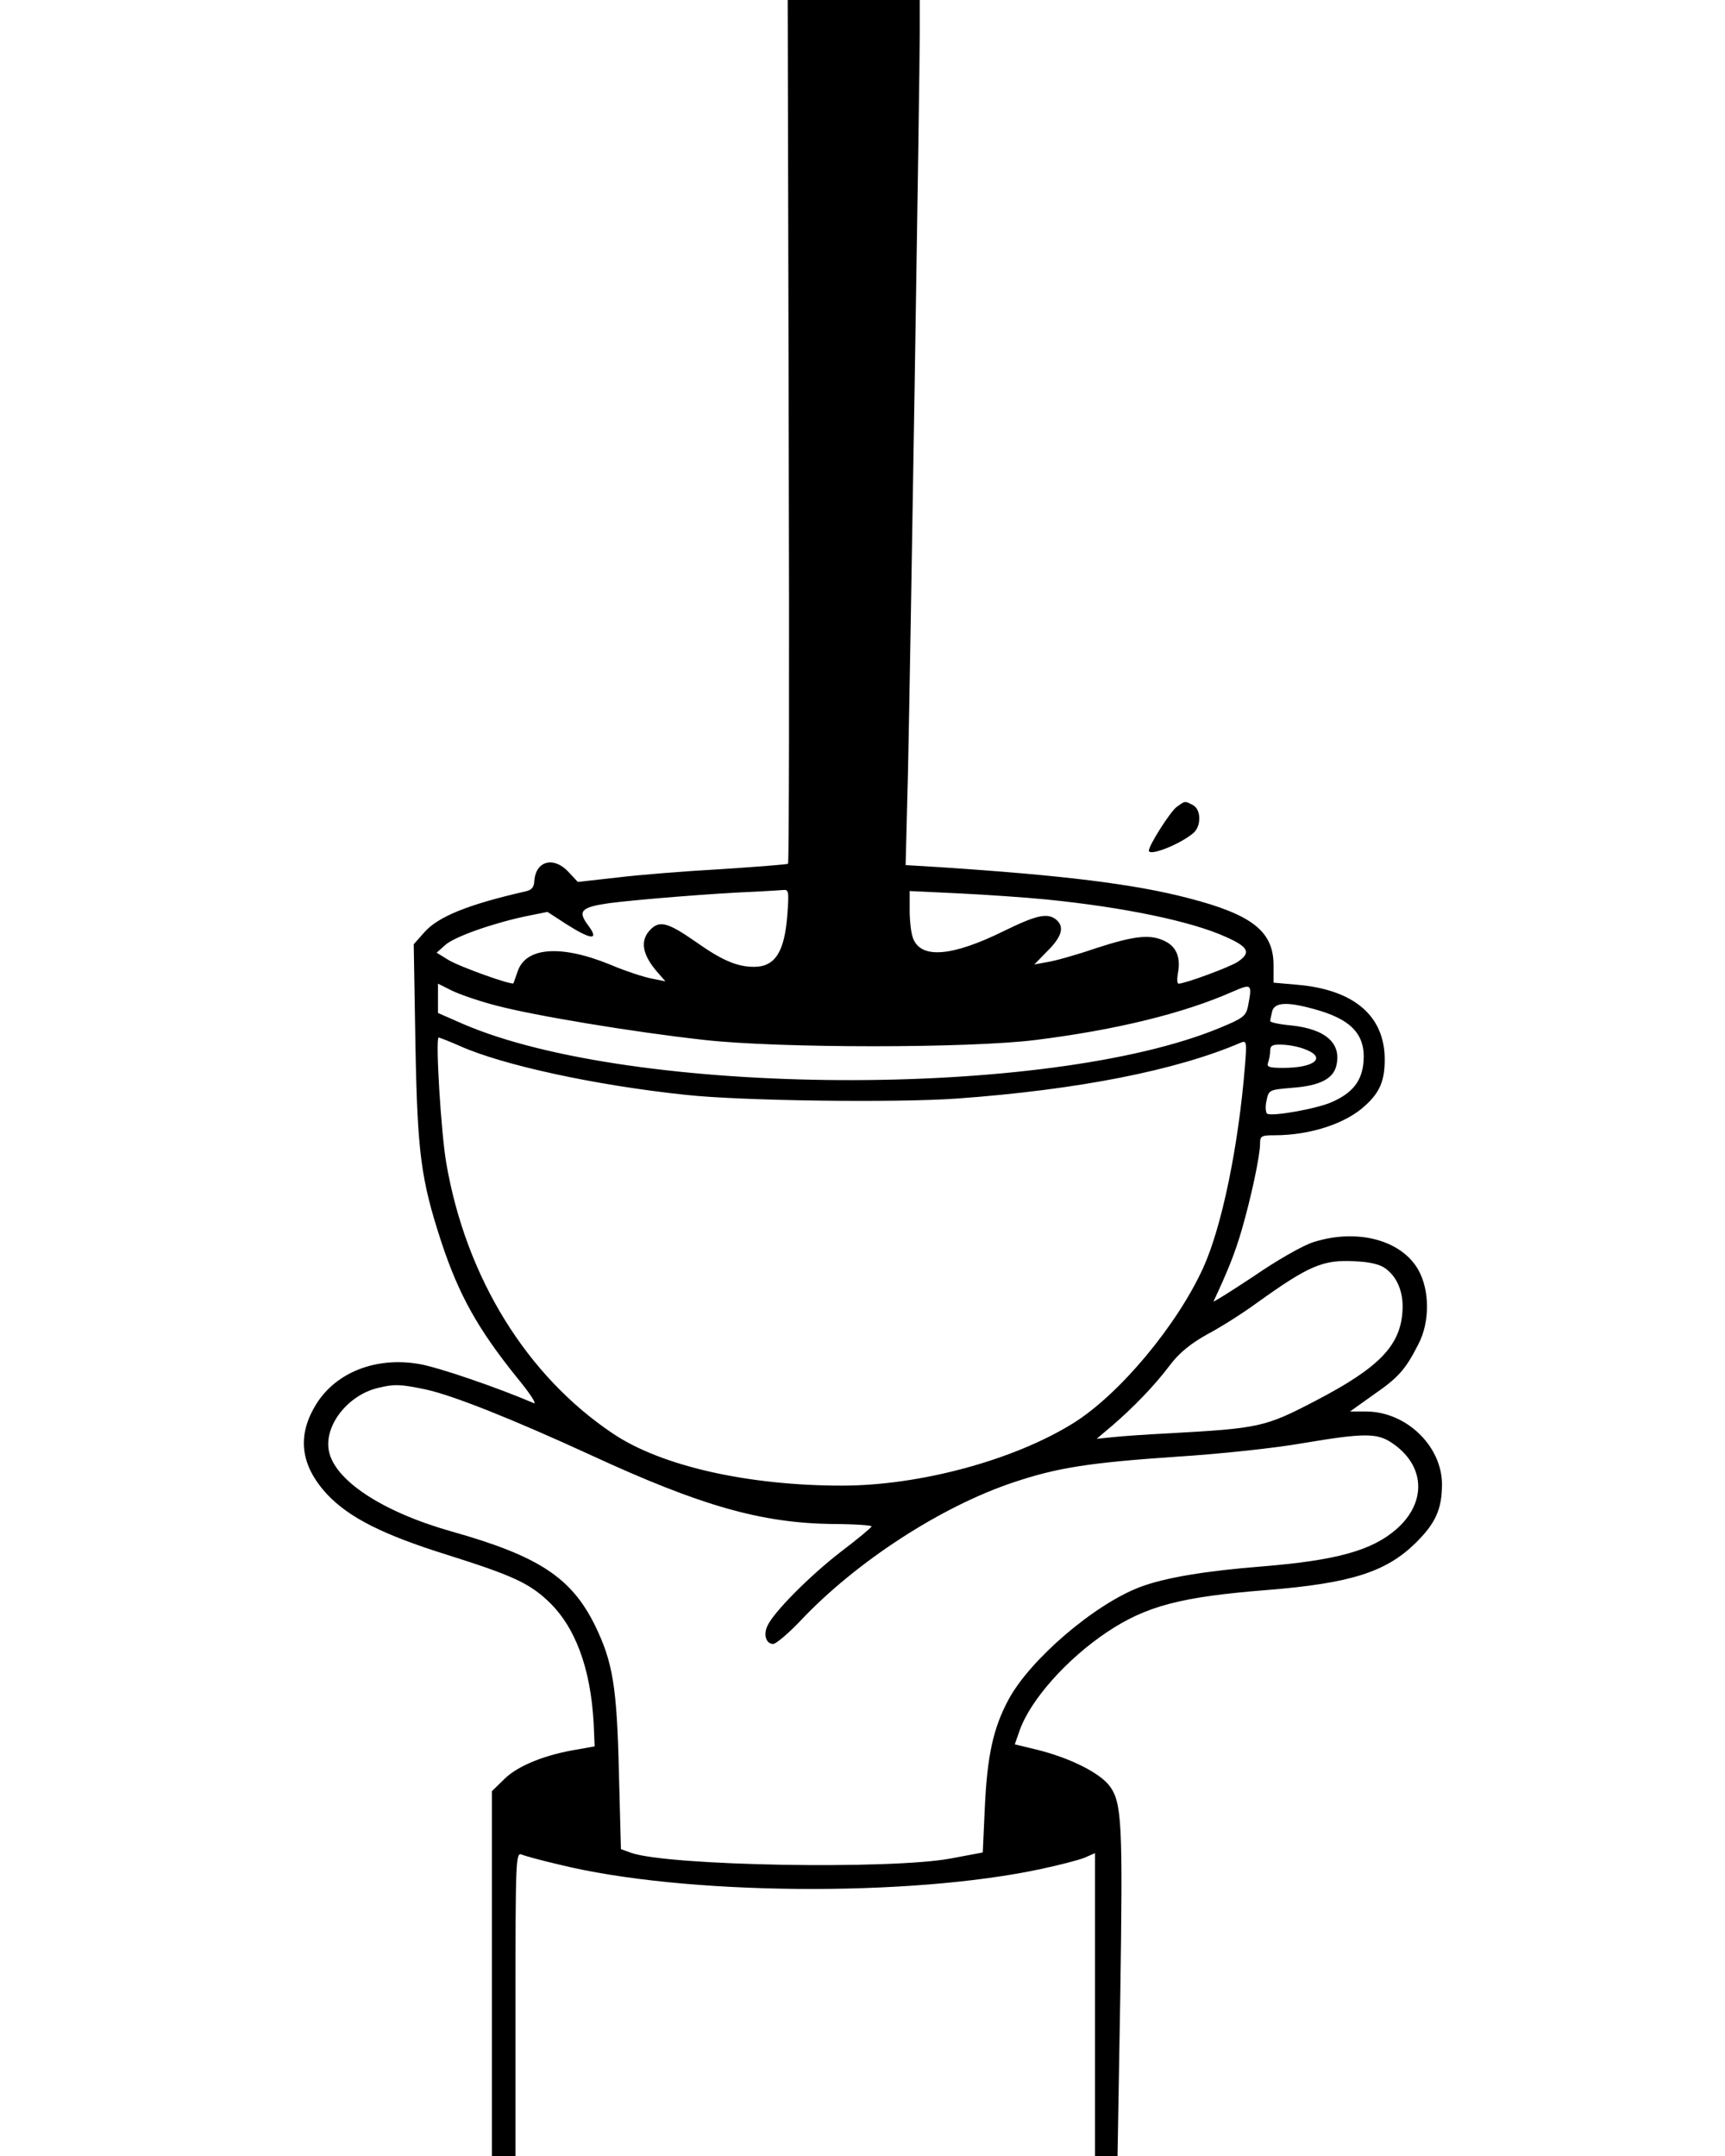 <?xml version="1.0" standalone="no"?>
<!DOCTYPE svg PUBLIC "-//W3C//DTD SVG 20010904//EN"
 "http://www.w3.org/TR/2001/REC-SVG-20010904/DTD/svg10.dtd">
<svg version="1.0" xmlns="http://www.w3.org/2000/svg"
 width="512pt" height="640pt" viewBox="0 0 512 640"
 preserveAspectRatio="xMidYMid meet">

<g transform="translate(0,640) scale(0.1,-0.1)"
fill="#000000" stroke="none">
<path d="M2341 5120 c2 -704 1 -1282 -2 -1284 -2 -2 -91 -9 -198 -16 -107 -6
-246 -17 -310 -25 l-116 -13 -27 29 c-44 48 -98 34 -102 -26 -1 -19 -8 -27
-26 -31 -171 -39 -260 -75 -301 -122 l-31 -35 5 -296 c6 -325 16 -402 78 -591
52 -156 108 -256 224 -400 38 -46 60 -80 49 -75 -107 46 -285 107 -340 116
-127 22 -245 -24 -304 -117 -60 -95 -49 -184 32 -271 66 -69 165 -119 357
-179 190 -60 240 -83 296 -135 82 -76 128 -200 137 -364 l3 -69 -50 -9 c-94
-15 -175 -47 -216 -86 l-39 -38 0 -541 0 -542 35 0 35 0 0 451 c0 426 1 451
18 444 9 -4 60 -18 112 -30 367 -91 1039 -97 1430 -13 52 11 110 26 128 33
l32 14 0 -450 0 -449 34 0 33 0 8 469 c8 523 5 580 -32 630 -30 39 -118 83
-215 107 l-66 16 14 40 c32 92 141 214 261 294 116 77 219 104 473 124 248 20
353 53 441 139 60 59 79 101 79 176 -1 113 -106 214 -224 215 l-49 0 70 50
c74 51 95 75 133 150 34 65 34 159 0 220 -50 89 -181 124 -311 83 -30 -9 -109
-54 -177 -101 -68 -45 -122 -79 -120 -75 43 92 63 142 83 210 28 96 55 222 55
258 0 23 4 25 43 25 106 0 213 35 270 89 43 39 57 74 57 136 0 130 -92 208
-262 222 l-68 6 0 52 c0 100 -63 150 -253 199 -161 42 -374 68 -740 92 l-99 6
7 276 c7 321 35 2063 35 2200 l0 92 -196 0 -196 0 3 -1280z m-4 -1434 c-8
-111 -36 -156 -99 -156 -50 0 -95 19 -174 75 -82 57 -106 63 -133 36 -33 -33
-25 -76 23 -130 l21 -24 -40 8 c-22 4 -78 22 -125 42 -147 60 -251 51 -274
-22 -6 -16 -11 -32 -12 -34 -5 -6 -160 49 -194 70 l-34 21 27 24 c28 24 141
64 242 85 l60 12 57 -37 c74 -47 98 -48 63 -2 -31 42 -20 53 63 65 76 10 306
29 432 34 36 2 74 4 84 5 17 2 18 -4 13 -72z m768 44 c231 -23 432 -65 533
-111 68 -30 76 -47 36 -74 -24 -16 -157 -65 -176 -65 -4 0 -5 13 -2 30 9 45
-3 78 -36 95 -44 23 -91 18 -208 -20 -58 -20 -123 -38 -144 -41 l-38 -7 40 41
c42 42 50 71 25 92 -26 21 -58 14 -156 -34 -154 -76 -246 -83 -269 -21 -6 15
-10 52 -10 83 l0 57 147 -7 c82 -4 198 -12 258 -18z m-1632 -315 c113 -30 409
-79 617 -102 222 -25 788 -25 985 0 239 30 438 79 583 143 58 25 59 24 46 -44
-6 -28 -15 -35 -83 -63 -510 -212 -1745 -206 -2248 12 l-73 32 0 44 0 43 40
-20 c22 -11 82 -32 133 -45z m2422 -9 c115 -30 159 -76 152 -159 -5 -56 -32
-91 -93 -118 -43 -20 -178 -44 -193 -35 -4 3 -6 20 -2 38 7 33 7 33 78 39 79
6 119 26 129 64 17 67 -30 110 -133 121 -34 3 -63 9 -63 13 0 3 3 16 6 29 7
26 42 29 119 8z m-2530 -111 c127 -57 404 -117 670 -145 164 -18 623 -24 806
-11 359 26 652 84 842 166 17 7 18 2 12 -71 -19 -235 -68 -475 -124 -598 -78
-171 -249 -376 -386 -461 -177 -110 -456 -185 -686 -185 -279 0 -536 58 -679
154 -256 171 -436 462 -495 801 -16 90 -33 375 -23 375 3 0 31 -11 63 -25z
m2504 -8 c71 -25 36 -57 -61 -57 -42 0 -49 3 -44 16 3 9 6 24 6 35 0 15 7 19
33 18 17 0 47 -5 66 -12z m244 -653 c34 -25 52 -69 50 -120 -4 -106 -66 -172
-258 -272 -151 -79 -168 -82 -440 -97 -60 -3 -132 -8 -160 -11 l-50 -5 45 38
c64 55 127 120 172 180 28 37 61 64 111 92 40 21 106 63 147 93 156 112 197
129 291 124 45 -2 75 -9 92 -22z m-2852 -358 c81 -17 259 -88 494 -196 327
-151 505 -201 716 -204 65 0 118 -4 116 -7 -1 -4 -42 -38 -92 -76 -93 -72
-199 -179 -217 -219 -13 -27 -4 -54 17 -54 8 0 45 31 81 69 165 175 417 339
633 411 129 43 221 58 486 76 127 8 294 26 372 40 179 30 220 31 264 1 99 -66
105 -176 14 -256 -73 -64 -179 -93 -400 -111 -165 -13 -287 -33 -361 -61 -135
-51 -327 -215 -391 -335 -45 -84 -63 -166 -70 -321 l-6 -132 -96 -18 c-178
-33 -836 -22 -948 17 l-30 11 -6 227 c-6 256 -18 328 -71 437 -70 142 -167
206 -426 279 -205 58 -348 152 -364 240 -14 75 57 165 146 186 49 12 66 11
139 -4z"/>
<path d="M3493 4005 c-18 -12 -83 -114 -83 -130 0 -18 94 19 133 53 23 21 22
69 -2 82 -25 13 -23 13 -48 -5z"/>
</g>
</svg>
